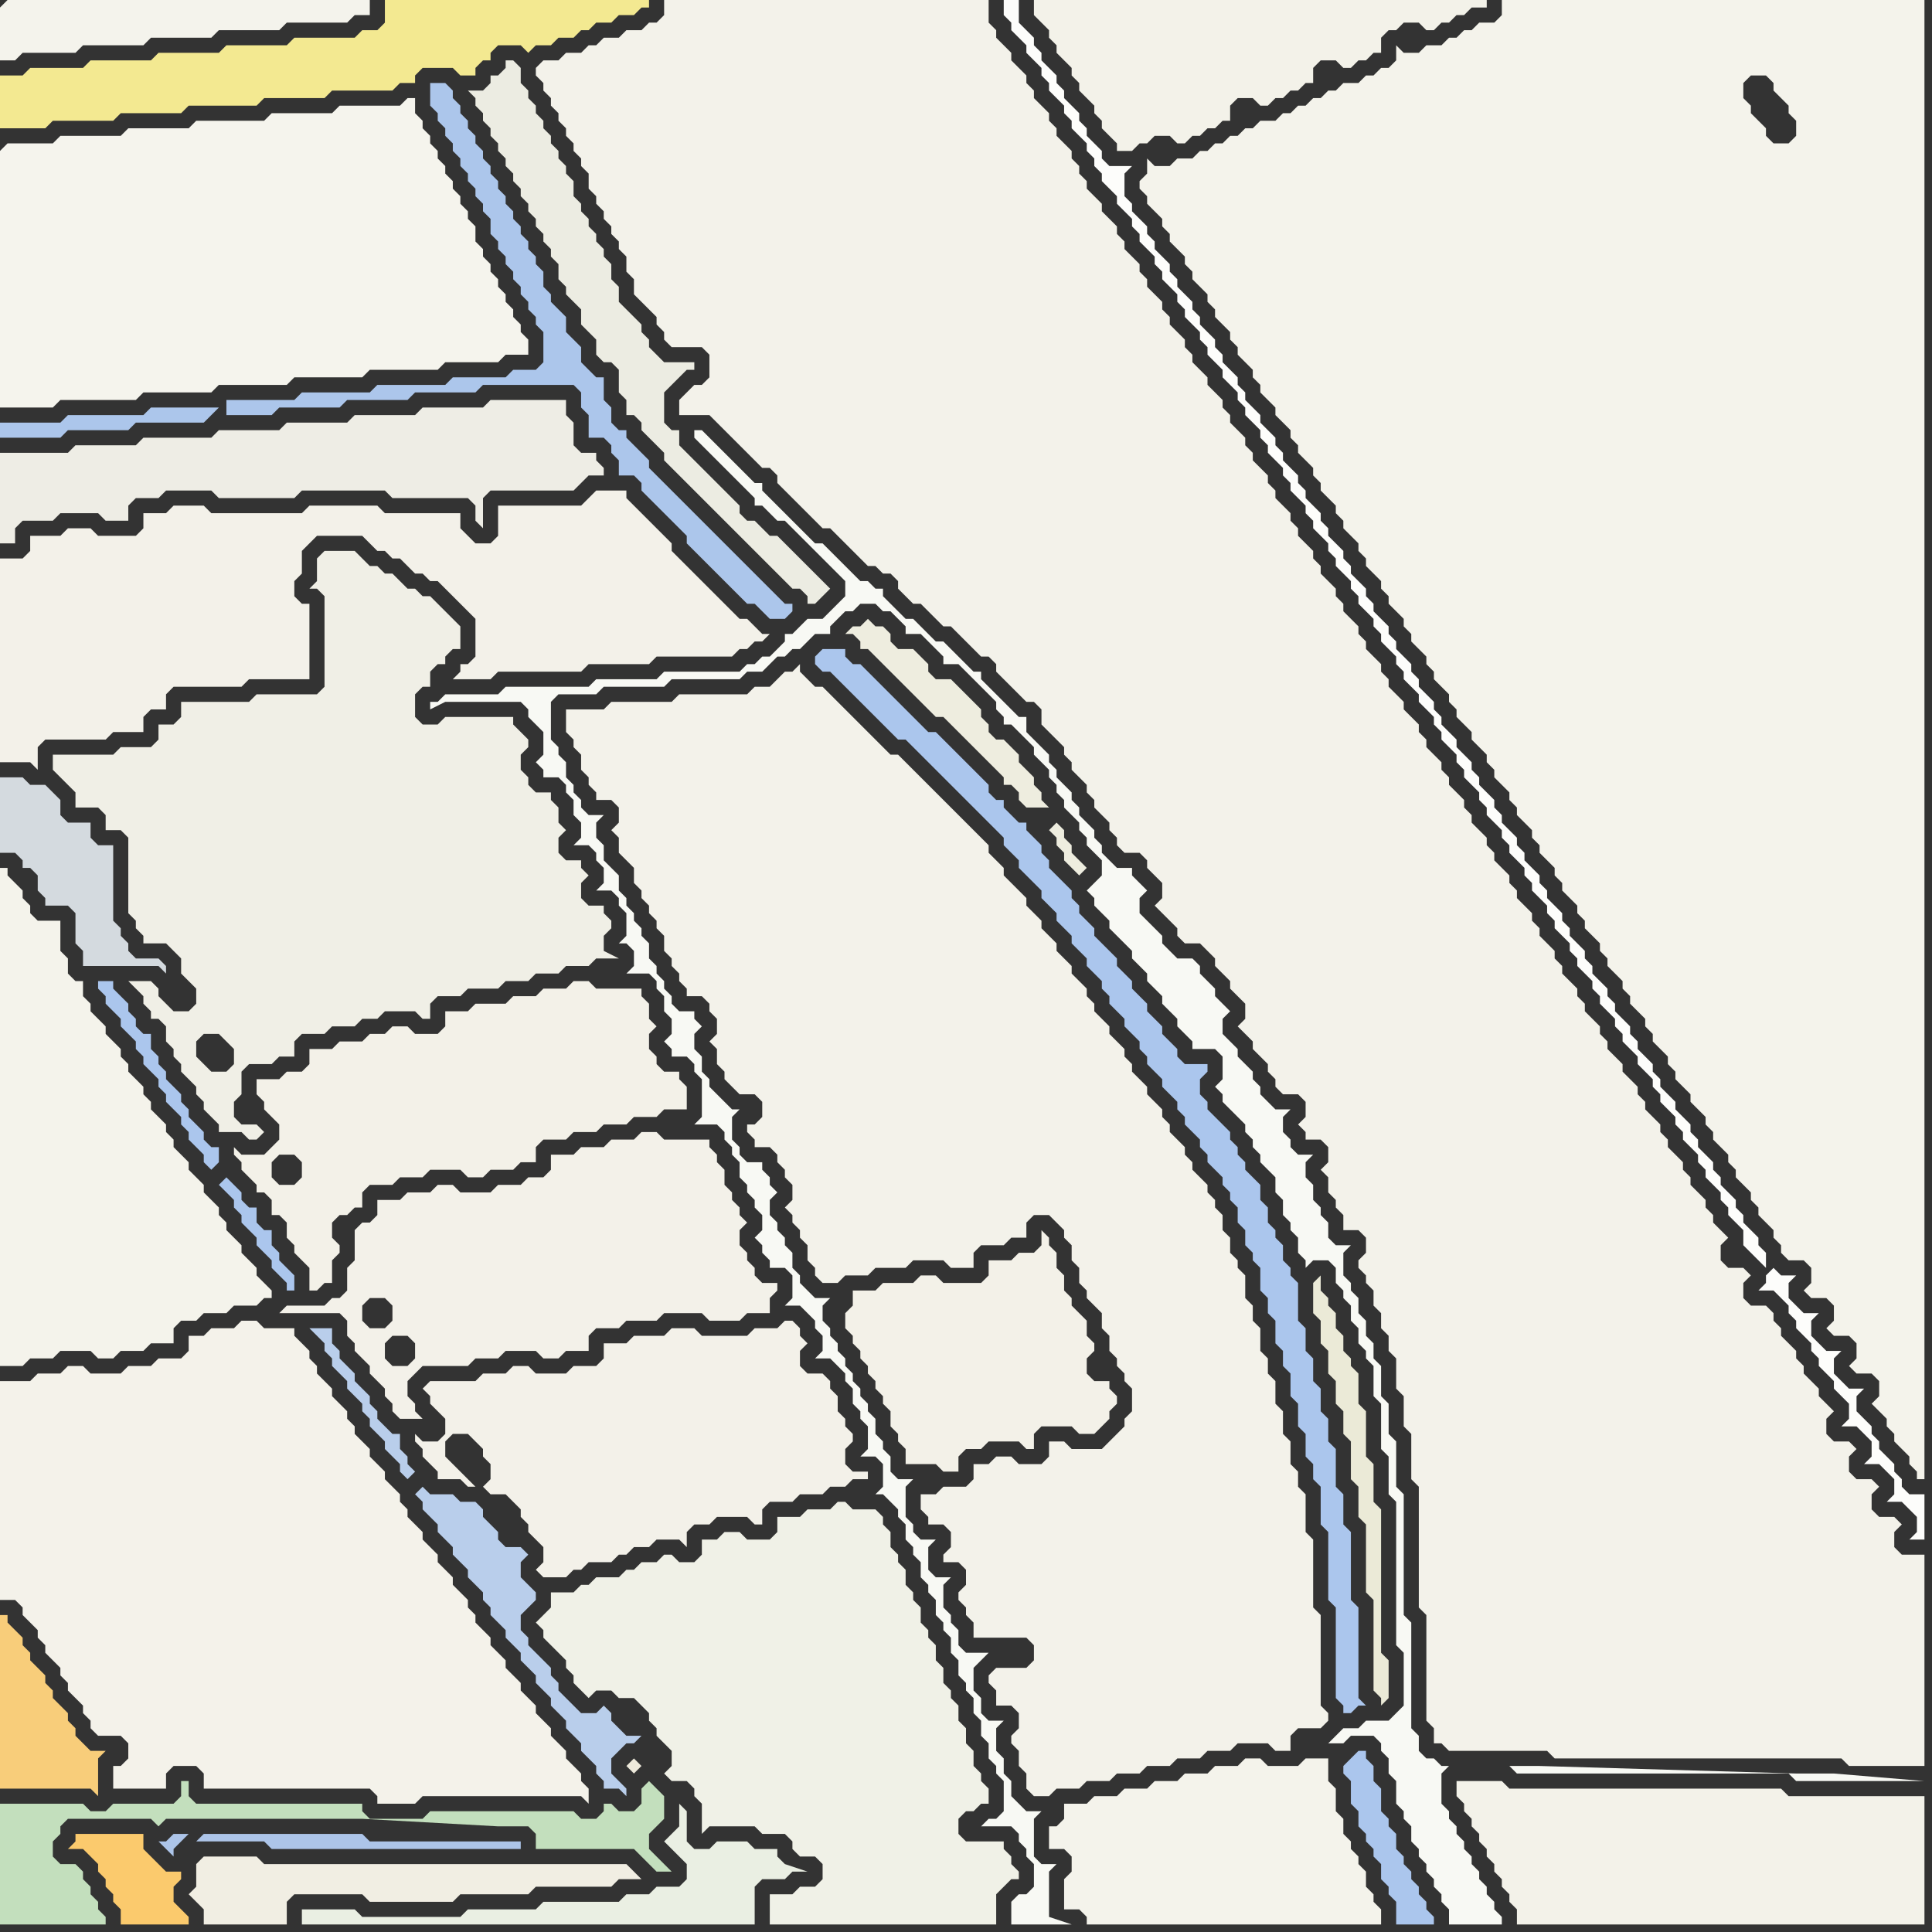 <svg width="256" height="256" xmlns="http://www.w3.org/2000/svg"><rect width="100%" height="100%" fill="#333333" stroke="none"/><script> 
var tempColor;
function hoverPath(evt){
obj = evt.target;
tempColor = obj.getAttribute("fill");
obj.setAttribute("fill","red");
//alert(tempColor);
//obj.setAttribute("stroke","red");}
function recoverPath(evt){
obj = evt.target;
obj.setAttribute("fill", tempColor);
//obj.setAttribute("stroke", tempColor);
}</script><path onmouseover="hoverPath(evt)" onmouseout="recoverPath(evt)" fill="rgb(244,243,235)" d="M  153,22l 0,0 -1,-1 0,2 -1,1 0,1 1,1 0,1 1,1 1,1 0,1 1,1 0,1 1,1 1,1 0,1 1,1 0,1 1,1 1,1 0,1 1,1 0,1 1,1 1,1 0,1 1,1 0,1 1,1 1,1 0,1 1,1 0,1 1,1 1,1 0,1 1,1 1,1 0,1 1,1 0,1 1,1 1,1 0,1 1,1 0,1 1,1 1,1 0,1 1,1 0,1 1,1 1,1 0,1 1,1 0,1 1,1 1,1 0,1 1,1 0,1 1,1 1,1 0,1 1,1 0,1 1,1 1,1 0,1 1,1 0,1 1,1 1,1 0,1 1,1 0,1 1,1 1,1 0,1 1,1 1,1 0,1 1,1 0,1 1,1 1,1 0,1 1,1 0,1 1,1 1,1 0,1 1,1 0,1 1,1 1,1 0,1 1,1 0,1 1,1 1,1 0,1 1,1 0,1 1,1 1,1 0,1 1,1 0,1 1,1 1,1 0,1 1,1 0,1 1,1 1,1 0,1 1,1 0,1 1,1 1,1 0,1 1,1 0,1 1,1 1,1 0,1 1,1 1,1 0,1 1,1 0,1 1,1 1,1 0,1 1,1 0,1 1,1 1,1 0,1 1,1 0,1 1,1 1,1 0,1 1,1 0,1 1,1 2,0 1,1 0,2 -1,1 1,1 2,0 1,1 0,2 -1,1 1,1 2,0 1,1 0,2 -1,1 1,1 2,0 1,1 0,2 -1,1 1,1 0,0 1,1 0,1 1,1 0,1 1,1 1,1 0,1 1,1 0,1 1,0 0,-196 -56,0 0,2 -1,1 -2,0 -1,1 -1,0 -1,1 -1,0 -1,1 -2,0 -1,1 -2,0 -1,-1 0,2 -1,1 -1,0 -1,1 -1,0 -1,1 -2,0 -1,1 -1,0 -1,1 -1,0 -1,1 -1,0 -1,1 -1,0 -1,1 -2,0 -1,1 -1,0 -1,1 -1,0 -1,1 -1,0 -1,1 -1,0 -1,1 -2,0 -1,1 -2,0 79,-12 2,0 1,1 0,1 1,1 1,1 0,1 1,1 0,2 -1,1 -2,0 -1,-1 0,-1 -1,-1 -1,-1 0,-1 -1,-1 0,-2 1,-1 -79,12Z"/>
<path onmouseover="hoverPath(evt)" onmouseout="recoverPath(evt)" fill="rgb(244,243,236)" d="M  0,1l 0,7 2,0 1,-1 7,0 1,-1 8,0 1,-1 8,0 1,-1 8,0 1,-1 8,0 1,-1 2,0 0,-2 -48,0 -1,1Z"/>
<path onmouseover="hoverPath(evt)" onmouseout="recoverPath(evt)" fill="rgb(243,241,232)" d="M  35,146l 0,1 1,1 1,1 0,2 -1,1 -1,1 -3,0 -1,-1 0,1 1,1 0,1 1,1 1,1 0,1 1,0 1,1 0,2 1,0 1,1 0,2 1,1 0,1 1,1 1,1 0,3 1,0 1,-1 1,0 0,-3 1,-1 0,-1 -1,-1 0,-2 1,-1 1,0 1,-1 1,0 0,-2 1,-1 3,0 1,-1 3,0 1,-1 4,0 1,1 2,0 1,-1 3,0 1,-1 2,0 0,-2 1,-1 3,0 1,-1 3,0 1,-1 3,0 1,-1 3,0 1,-1 3,0 0,-3 -1,-1 0,-1 -2,0 -1,-1 0,-1 -1,-1 0,-2 1,-1 -1,-1 0,-2 -1,-1 0,-1 -6,0 -1,-1 -2,0 -1,1 -3,0 -1,1 -3,0 -1,1 -4,0 -1,1 -3,0 0,2 -1,1 -3,0 -1,-1 -2,0 -1,1 -2,0 -1,1 -3,0 -1,1 -3,0 0,2 -1,1 -2,0 -1,1 -3,0 0,2 1,1 1,8 1,-1 2,0 1,1 0,2 -1,1 -2,0 -1,-1 0,-2 -1,-8Z"/>
<path onmouseover="hoverPath(evt)" onmouseout="recoverPath(evt)" fill="rgb(243,242,233)" d="M  138,0l -1,0 0,2 1,1 0,0 1,1 0,1 1,1 0,1 1,1 1,1 0,1 1,1 0,1 1,1 1,1 0,1 1,1 0,1 1,1 1,1 0,1 2,0 1,-1 1,0 1,-1 2,0 1,1 1,0 1,-1 1,0 1,-1 1,0 1,-1 1,0 0,-2 1,-1 2,0 1,1 1,0 1,-1 1,0 1,-1 1,0 1,-1 1,0 0,-2 1,-1 2,0 1,1 1,0 1,-1 1,0 1,-1 1,0 0,-2 1,-1 1,0 1,-1 2,0 1,1 1,0 1,-1 1,0 1,-1 1,0 1,-1 2,0 0,-1Z"/>
<path onmouseover="hoverPath(evt)" onmouseout="recoverPath(evt)" fill="rgb(240,239,230)" d="M  10,106l 0,1 3,0 1,1 0,2 2,0 1,1 0,10 1,1 0,1 1,1 0,1 3,0 1,1 1,1 0,2 1,1 1,1 0,2 -1,1 -2,0 -1,-1 -1,-1 0,-1 -1,-1 -3,0 1,1 0,0 1,1 0,1 1,1 0,1 1,0 1,1 0,2 1,1 0,1 1,1 0,1 1,1 1,1 0,1 1,1 0,1 1,1 1,1 0,1 3,0 1,1 1,0 1,-1 -1,-1 -2,0 -1,-1 0,-2 1,-1 0,-3 1,-1 3,0 1,-1 2,0 0,-2 1,-1 3,0 1,-1 3,0 1,-1 2,0 1,-1 4,0 1,1 1,0 0,-2 1,-1 3,0 1,-1 4,0 1,-1 3,0 1,-1 3,0 1,-1 3,0 1,-1 3,0 -2,-1 0,-2 1,-1 0,-1 -1,-1 0,-1 -2,0 -1,-1 0,-2 1,-1 -1,-1 0,-1 -2,0 -1,-1 0,-2 1,-1 -1,-1 0,-2 -1,-1 0,-1 -2,0 -1,-1 0,-1 -1,-1 0,-2 1,-1 0,-1 -1,-1 0,0 -1,-1 0,-1 -9,0 -1,1 -2,0 -1,-1 0,-3 1,-1 1,0 0,-2 1,-1 1,0 0,-1 1,-1 1,0 0,-3 -1,-1 0,0 -1,-1 -1,-1 -1,-1 -1,0 -1,-1 -1,0 -1,-1 -1,-1 -1,0 -1,-1 -1,0 -1,-1 -1,-1 -4,0 -1,1 0,3 -1,1 1,0 1,1 0,12 -1,1 -8,0 -1,1 -9,0 0,2 -1,1 -2,0 0,2 -1,1 -4,0 -1,1 -8,0 0,2 1,1 0,0 1,1 1,1 0,1 21,35 -1,1 -2,0 -1,-1 -1,-1 0,-2 1,-1 2,0 1,1 1,1 0,2 -21,-35Z"/>
<path onmouseover="hoverPath(evt)" onmouseout="recoverPath(evt)" fill="rgb(195,223,189)" d="M  66,242l 4,0 1,1 0,2 13,0 3,3 2,0 -2,-2 -1,-1 0,-2 1,-1 1,-1 0,-3 -1,-1 -1,-1 -1,1 0,2 -1,1 -2,0 -1,-1 -1,0 0,1 -1,1 -2,0 -1,-1 -19,0 -1,1 -7,0 -1,-1 0,-1 -22,0 -1,-1 0,-2 -1,0 0,2 -1,1 -8,0 -1,1 -2,0 -1,-1 -11,0 0,16 14,0 0,-1 -1,-1 0,-1 -1,-1 0,-1 -1,-1 0,-1 -1,-1 -2,0 -1,-1 0,-2 1,-1 0,-1 1,-1 11,0 1,1 1,-1 26,0 18,1Z"/>
<path onmouseover="hoverPath(evt)" onmouseout="recoverPath(evt)" fill="rgb(237,233,219)" d="M  85,234l 0,0 -1,-1 -1,1 1,1Z"/>
<path onmouseover="hoverPath(evt)" onmouseout="recoverPath(evt)" fill="rgb(171,198,237)" d="M  178,234l 0,1 1,1 0,3 1,1 0,2 1,1 0,1 1,1 0,1 1,1 0,2 1,1 0,1 1,1 0,3 5,0 0,-1 -1,-1 0,-1 -1,-1 0,-1 -1,-1 0,-1 -1,-1 0,-1 -1,-1 0,-2 -1,-1 0,-1 -1,-1 0,-3 -1,-1 0,-2 -1,-1 0,-1 -1,0 -2,2Z"/>
<path onmouseover="hoverPath(evt)" onmouseout="recoverPath(evt)" fill="rgb(244,242,234)" d="M  0,187l 0,25 2,0 1,1 0,1 1,1 1,1 0,1 1,1 0,1 1,1 1,1 0,1 1,1 0,1 1,1 1,1 0,1 1,1 0,1 1,1 3,0 1,1 0,2 -1,1 -1,0 0,3 7,0 0,-2 1,-1 3,0 1,1 0,2 22,0 1,1 0,1 5,0 1,-1 21,0 1,1 0,-2 -1,-1 0,-1 -1,-1 -1,-1 0,-1 -1,-1 -1,-1 0,-1 -1,-1 -1,-1 0,-1 -1,-1 -1,-1 0,-1 -1,-1 -1,-1 0,-1 -1,-1 -1,-1 0,-1 -1,-1 -1,-1 0,-1 -1,-1 0,-1 -1,-1 -1,-1 0,-1 -1,-1 -1,-1 0,-1 -1,-1 -1,-1 0,-1 -1,-1 -1,-1 0,-1 -1,-1 0,-1 -1,-1 -1,-1 0,-1 -1,-1 -1,-1 0,-1 -1,-1 -1,-1 0,-1 -1,-1 0,-1 -1,-1 -1,-1 0,-1 -1,-1 -1,-1 0,-1 -1,-1 0,-1 -1,-1 -1,-1 0,-1 -4,0 -1,-1 -2,0 -1,1 -3,0 -1,1 -2,0 0,2 -1,1 -3,0 -1,1 -3,0 -1,1 -4,0 -1,-1 -2,0 -1,1 -3,0 -1,1 -4,0Z"/>
<path onmouseover="hoverPath(evt)" onmouseout="recoverPath(evt)" fill="rgb(251,202,109)" d="M  11,243l -1,0 0,1 -1,1 2,0 1,1 1,1 0,1 1,1 0,1 1,1 0,1 1,1 0,2 9,0 0,-1 -1,-1 0,0 -1,-1 0,-2 1,-1 0,-1 -2,0 -1,-1 -1,-1 -1,-1 0,-2Z"/>
<path onmouseover="hoverPath(evt)" onmouseout="recoverPath(evt)" fill="rgb(243,241,233)" d="M  62,190l 0,0 1,1 1,1 0,1 1,1 0,2 -1,1 1,1 2,0 1,1 1,1 0,1 1,1 0,1 1,1 1,1 0,2 -1,1 1,1 3,0 1,-1 1,0 1,-1 3,0 1,-1 1,0 1,-1 2,0 1,-1 3,0 1,1 0,-2 1,-1 2,0 1,-1 4,0 1,1 1,0 0,-2 1,-1 3,0 1,-1 3,0 1,-1 2,0 1,-1 2,0 0,-1 -2,0 -1,-1 0,-2 1,-1 0,-1 -1,-1 0,-1 -1,-1 0,-2 -1,-1 0,-1 -1,-1 -2,0 -1,-1 0,-2 1,-1 -1,-1 0,-1 -1,-1 -1,0 -1,1 -3,0 -1,1 -6,0 -1,-1 -3,0 -1,1 -4,0 -1,1 -3,0 0,2 -1,1 -3,0 -1,1 -4,0 -1,-1 -2,0 -1,1 -3,0 -1,1 -6,0 -1,1 1,1 0,1 1,1 1,1 0,2 -1,1 -2,0 -1,-1 0,1 1,1 0,1 1,1 1,1 0,1 3,0 1,1 1,0 -2,-2 0,0 -1,-1 0,0 -1,-1 0,-2 1,-1Z"/>
<path onmouseover="hoverPath(evt)" onmouseout="recoverPath(evt)" fill="rgb(244,243,235)" d="M  140,242l -1,0 0,3 2,0 1,1 0,2 -1,1 0,4 2,0 1,1 0,1 39,0 0,-2 -1,-1 0,-1 -1,-1 0,-2 -1,-1 0,-1 -1,-1 0,-1 -1,-1 0,-2 -1,-1 0,-3 -1,-1 0,-3 -3,0 -1,1 -4,0 -1,-1 -2,0 -1,1 -3,0 -1,1 -3,0 -1,1 -3,0 -1,1 -3,0 -1,1 -3,0 -1,1 -3,0 0,2 -1,1Z"/>
<path onmouseover="hoverPath(evt)" onmouseout="recoverPath(evt)" fill="rgb(243,233,145)" d="M  0,12l 0,5 6,0 1,-1 8,0 1,-1 8,0 1,-1 9,0 1,-1 8,0 1,-1 8,0 1,-1 2,0 0,-1 1,-1 4,0 1,1 2,0 0,-1 1,-1 1,0 0,-1 1,-1 3,0 1,1 1,-1 2,0 1,-1 2,0 1,-1 1,0 1,-1 2,0 1,-1 2,0 1,-1 1,0 0,-1 -35,0 0,3 -1,1 -2,0 -1,1 -8,0 -1,1 -8,0 -1,1 -8,0 -1,1 -8,0 -1,1 -7,0 -1,1 -3,0Z"/>
<path onmouseover="hoverPath(evt)" onmouseout="recoverPath(evt)" fill="rgb(245,244,237)" d="M  0,20l 0,34 7,0 1,-1 10,0 1,-1 9,0 1,-1 9,0 1,-1 9,0 1,-1 9,0 1,-1 7,0 1,-1 3,0 0,-2 -1,-1 0,-1 -1,-1 0,-1 -1,-1 0,-1 -1,-1 0,-1 -1,-1 0,-1 -1,-1 0,-1 -1,-1 0,-2 -1,-1 0,-1 -1,-1 0,-1 -1,-1 0,-1 -1,-1 0,-1 -1,-1 0,-1 -1,-1 0,-1 -1,-1 0,-1 -1,-1 0,-2 -1,0 -1,1 -8,0 -1,1 -8,0 -1,1 -9,0 -1,1 -8,0 -1,1 -8,0 -1,1 -6,0 -1,1Z"/>
<path onmouseover="hoverPath(evt)" onmouseout="recoverPath(evt)" fill="rgb(243,241,233)" d="M  0,76l 0,25 4,0 1,1 0,-3 1,-1 8,0 1,-1 4,0 0,-2 1,-1 2,0 0,-2 1,-1 9,0 1,-1 8,0 0,-10 -1,0 -1,-1 0,-2 1,-1 0,-3 1,-1 1,-1 6,0 1,1 1,1 1,0 1,1 1,0 1,1 1,1 1,0 1,1 1,0 1,1 1,1 1,1 1,1 1,1 0,5 -1,1 -1,0 0,1 -1,1 5,0 1,-1 11,0 1,-1 8,0 1,-1 10,0 1,-1 1,0 1,-1 1,0 1,-1 -1,0 -1,-1 0,0 -1,-1 -1,0 -1,-1 -1,-1 -1,-1 -1,-1 -1,-1 -1,-1 -1,-1 -1,-1 -1,-1 0,-1 -1,-1 -1,-1 -1,-1 -1,-1 -1,-1 -1,-1 0,-1 -4,0 -1,1 0,0 -1,1 -11,0 0,4 -1,1 -2,0 -1,-1 -1,-1 0,-2 -10,0 -1,-1 -9,0 -1,1 -12,0 -1,-1 -4,0 -1,1 -3,0 0,2 -1,1 -5,0 -1,-1 -3,0 -1,1 -4,0 0,2 -1,1 -3,0Z"/>
<path onmouseover="hoverPath(evt)" onmouseout="recoverPath(evt)" fill="rgb(173,197,233)" d="M  26,244l 9,0 1,1 33,0 0,-1 -20,0 -1,-1 -21,0 -1,1 -1,-1 -2,0 -1,1 -1,0 1,1 0,0 1,1 0,-1 1,-1 1,-1 1,1Z"/>
<path onmouseover="hoverPath(evt)" onmouseout="recoverPath(evt)" fill="rgb(243,241,233)" d="M  47,164l 0,3 -1,1 0,3 -1,1 -1,0 -1,1 -5,0 -1,1 8,0 1,1 0,2 1,1 0,1 1,1 1,1 0,1 1,1 1,1 0,1 1,1 0,1 1,1 3,0 1,1 -2,-2 0,-1 -1,-1 0,-2 1,-1 1,-1 6,0 1,-1 3,0 1,-1 4,0 1,1 2,0 1,-1 3,0 0,-2 1,-1 3,0 1,-1 4,0 1,-1 5,0 1,1 4,0 1,-1 3,0 0,-2 1,-1 0,-1 -2,0 -1,-1 0,-1 -1,-1 0,-1 -1,-1 0,-2 1,-1 -1,-1 0,-1 -1,-1 0,-1 -1,-1 0,-2 -1,-1 0,-1 -1,-1 0,-1 -6,0 -1,-1 -2,0 -1,1 -3,0 -1,1 -3,0 -1,1 -3,0 0,2 -1,1 -2,0 -1,1 -3,0 -1,1 -4,0 -1,-1 -2,0 -1,1 -3,0 -1,1 -3,0 0,2 -1,1 -1,0 -1,1 0,1 8,16 -1,1 -2,0 -1,-1 0,-2 1,-1 2,0 1,1 0,2 -8,-16 4,12 -2,0 -1,-1 0,-2 1,-1 2,0 1,1 0,2 -1,1 -4,-12Z"/>
<path onmouseover="hoverPath(evt)" onmouseout="recoverPath(evt)" fill="rgb(235,234,215)" d="M  179,180l 0,0 -1,-1 0,-2 -1,-1 0,-2 -1,-1 0,-1 -1,-1 0,-2 -1,1 0,4 1,1 0,3 1,1 0,3 1,1 0,3 1,1 0,3 1,1 0,5 1,1 0,4 1,1 0,9 1,1 0,12 1,1 0,1 1,-1 0,-5 -1,-1 0,-19 -1,-1 0,-5 -1,-1 0,-6 -1,-1 0,-4 -1,-1Z"/>
<path onmouseover="hoverPath(evt)" onmouseout="recoverPath(evt)" fill="rgb(171,198,237)" d="M  29,157l 0,0 1,1 1,1 0,1 1,1 0,1 1,1 1,1 0,1 1,1 1,1 0,1 1,1 1,1 0,1 1,0 0,-2 -1,-1 0,0 -1,-1 0,-1 -1,-1 0,-2 -1,0 -1,-1 0,-2 -1,0 -1,-1 0,-1 -1,-1 -1,-1 -1,1 0,-5 -1,0 -1,-1 0,-1 -2,-2 0,-1 -1,-1 0,-1 -1,-1 -1,-1 0,-1 -1,-1 0,-1 -1,-1 0,-2 -1,0 -1,-1 0,-1 -1,-1 0,-1 -1,-1 -1,-1 0,-1 -2,0 0,1 1,1 0,1 2,2 0,1 1,1 1,1 0,1 1,1 0,1 1,1 1,1 0,1 1,1 0,1 1,1 1,1 0,1 1,1 0,1 1,1 1,1 0,1 1,1 1,-1Z"/>
<path onmouseover="hoverPath(evt)" onmouseout="recoverPath(evt)" fill="rgb(248,249,244)" d="M  58,93l -1,0 0,1 2,-1 10,0 1,1 0,1 1,1 1,1 0,3 -1,1 1,1 0,1 2,0 1,1 0,1 1,1 0,2 1,1 0,2 -1,1 2,0 1,1 0,1 1,1 0,2 -1,1 2,0 1,1 0,1 1,1 0,3 -1,1 1,0 1,1 0,2 -1,1 3,0 1,1 0,1 1,1 0,2 1,1 0,2 -1,1 1,1 0,1 2,0 1,1 0,1 1,1 0,5 -1,1 3,0 1,1 0,1 1,1 0,1 1,1 0,2 1,1 0,1 1,1 0,1 1,1 0,2 -1,1 1,1 0,1 1,1 0,1 2,0 1,1 0,3 -1,1 2,0 1,1 1,1 0,1 1,1 0,2 -1,1 2,0 1,1 1,1 0,1 1,1 0,2 1,1 0,1 1,1 0,3 -1,1 2,0 1,1 0,3 -1,1 1,0 1,1 0,0 1,1 0,1 1,1 0,2 1,1 0,1 1,1 0,2 1,1 0,1 1,1 0,2 1,1 0,1 1,1 0,2 1,1 0,2 1,1 0,1 1,1 0,2 1,1 0,2 1,1 0,2 1,1 0,1 1,1 0,4 -1,1 -1,0 -1,1 4,0 1,1 0,1 1,1 0,1 1,1 0,3 -1,1 -1,0 -1,1 0,3 8,0 -3,-1 0,-6 1,-1 -2,0 -1,-1 0,-5 1,-1 -2,0 -1,-1 -1,-1 0,-2 -1,-1 0,-2 -1,-1 0,-3 1,-1 -2,0 -1,-1 0,-2 -1,-1 0,-3 1,-1 1,-1 -3,0 -1,-1 0,-2 -1,-1 0,-1 -1,-1 0,-3 1,-1 -2,0 -1,-1 0,-3 1,-1 -2,0 -1,-1 0,-1 -1,-1 0,-4 1,-1 -2,0 -1,-1 0,-2 -1,-1 0,-1 -1,-1 0,-2 -1,-1 0,-1 -1,-1 0,-1 -1,-1 0,-1 -1,-1 0,-1 -1,-1 0,-1 -1,-1 0,-1 -1,-1 0,-2 1,-1 -2,0 -1,-1 -1,-1 0,-1 -1,-1 0,-2 -1,-1 0,-1 -1,-1 0,-1 -1,-1 0,-2 1,-1 -1,-1 0,-1 -1,-1 0,-1 -2,0 -1,-1 0,-1 -1,-1 0,-3 1,-1 -1,0 -1,-1 0,0 -1,-1 -1,-1 0,-1 -1,-1 0,-2 -1,-1 0,-2 1,-1 -1,-1 0,-1 -2,0 -1,-1 0,-1 -1,-1 0,-1 -1,-1 0,-1 -1,-1 0,-2 -1,-1 0,-1 -1,-1 0,-1 -1,-1 0,-1 -1,-1 0,-2 -1,-1 -1,-1 0,-2 -1,-1 0,-2 1,-1 -2,0 -1,-1 0,-1 -1,-1 0,-1 -1,-1 0,-2 -1,-1 0,-1 -1,-1 0,-5 1,-1 5,0 1,-1 8,0 1,-1 9,0 1,-1 2,0 1,-1 1,-1 1,0 1,-1 1,0 1,-1 1,-1 2,0 0,-1 1,-1 1,-1 1,0 1,-1 2,0 1,1 1,0 1,1 1,1 0,1 2,0 1,1 1,1 1,1 0,1 2,0 1,1 1,1 1,1 1,1 1,1 0,1 1,1 0,1 1,0 1,1 1,1 1,1 0,1 2,2 0,1 1,1 0,1 1,1 0,1 1,1 1,1 0,1 1,1 0,1 1,1 1,1 0,2 -1,1 -1,1 1,1 0,1 1,1 1,1 0,1 1,1 1,1 1,1 0,1 1,1 1,1 0,1 1,1 1,1 0,1 1,1 1,1 0,1 1,1 1,1 0,1 3,0 1,1 0,3 -1,1 1,1 0,1 1,1 1,1 1,1 0,1 1,1 0,1 1,1 0,1 1,1 1,1 0,2 1,1 0,2 1,1 0,1 1,1 0,2 1,1 0,1 1,-1 2,0 1,1 0,2 1,1 0,1 1,1 0,2 1,1 0,2 1,1 0,1 1,1 0,4 1,1 0,6 1,1 0,5 1,1 0,19 1,1 0,7 -2,2 -3,0 -1,1 -2,0 -1,1 -1,1 2,0 1,-1 3,0 1,1 0,1 1,1 0,2 1,1 0,3 1,1 0,1 1,1 0,2 1,1 0,1 1,1 0,1 1,1 0,1 1,1 0,1 1,1 0,2 7,0 0,-1 -1,-1 0,-1 -1,-1 0,-1 -1,-1 0,-1 -1,-1 0,-1 -1,-1 0,-1 -1,-1 0,-1 -1,-1 0,-1 -1,-1 0,-4 1,-1 -1,0 -1,-1 -1,0 -1,-1 0,-2 -1,-1 0,-14 -1,-1 0,-16 -1,-1 0,-6 -1,-1 0,-4 -1,-1 0,-4 -1,-1 0,-2 -1,-1 0,-2 -1,-1 0,-2 -1,-1 0,-1 -1,-1 0,-3 1,-1 -2,0 -1,-1 0,-2 -1,-1 0,-1 -1,-1 0,-2 -1,-1 0,-2 1,-1 -2,0 -1,-1 0,-1 -1,-1 0,-2 1,-1 -2,0 -1,-1 -1,-1 0,-1 -1,-1 0,-1 -1,-1 -1,-1 0,-1 -1,-1 -1,-1 0,-2 1,-1 -1,-1 0,0 -1,-1 0,-1 -1,-1 -1,-1 0,-1 -1,-1 -2,0 -1,-1 -1,-1 0,-1 -1,-1 -1,-1 -1,-1 0,-2 1,-1 -1,-1 0,0 -1,-1 0,-1 -2,0 -1,-1 -1,-1 0,-1 -1,-1 0,-1 -1,-1 -1,-1 0,-1 -1,-1 0,-1 -1,-1 -1,-1 0,-1 -1,-1 0,-1 -1,-1 -1,-1 -1,-1 0,-2 -1,0 -1,-1 -1,-1 -1,-1 -1,-1 -1,-1 0,-1 -1,0 -1,-1 -1,-1 -1,-1 -1,-1 -1,0 -1,-1 -1,-1 -1,-1 -1,0 -1,-1 -1,-1 -1,-1 0,-1 -1,0 -1,-1 -1,0 -1,-1 -1,-1 -1,-1 -1,-1 -1,-1 -1,0 -1,-1 -1,-1 -1,-1 -1,-1 -1,-1 -1,-1 -1,-1 0,-1 -1,0 -1,-1 -1,-1 -1,-1 -1,-1 -1,-1 -1,-1 -1,-1 -1,0 0,1 1,1 0,0 1,1 1,1 1,1 1,1 1,1 1,1 1,1 0,1 1,0 1,1 1,1 1,0 1,1 1,1 1,1 1,1 1,1 1,1 1,1 1,1 0,2 -1,1 -1,1 -1,1 -2,0 -2,2 -1,0 0,1 -1,1 -1,1 -1,0 -1,1 -1,0 -1,1 -10,0 -1,1 -8,0 -1,1 -11,0 -1,1 -7,0 -1,1 142,141 0,0 1,1 36,0 1,1 17,0 -12,-1 -5,0 -34,-1 -4,0 -142,-141Z"/>
<path onmouseover="hoverPath(evt)" onmouseout="recoverPath(evt)" fill="rgb(240,241,231)" d="M  78,210l -1,0 -1,1 -3,0 0,2 -1,1 -1,1 1,1 0,1 1,1 1,1 1,1 0,1 1,1 0,1 1,1 1,1 1,-1 2,0 1,1 2,0 1,1 1,1 0,1 1,1 0,1 1,1 1,1 0,2 -1,1 1,1 2,0 1,1 0,1 1,1 0,4 1,-1 6,0 1,1 3,0 1,1 0,1 1,1 2,0 1,1 0,2 -1,1 -2,0 -1,1 -3,0 0,4 30,0 0,-4 1,-1 1,-1 1,0 0,-1 -1,-1 0,-1 -1,-1 0,-1 -5,0 -1,-1 0,-2 1,-1 1,0 1,-1 1,0 0,-2 -1,-1 0,-1 -1,-1 0,-2 -1,-1 0,-2 -1,-1 0,-2 -1,-1 0,-1 -1,-1 0,-2 -1,-1 0,-2 -1,-1 0,-1 -1,-1 0,-2 -1,-1 0,-1 -1,-1 0,-2 -1,-1 0,-1 -1,-1 0,-2 -1,-1 0,-1 -1,-1 -3,0 -1,-1 -1,0 -1,1 -3,0 -1,1 -3,0 0,2 -1,1 -3,0 -1,-1 -2,0 -1,1 -2,0 0,2 -1,1 -2,0 -1,-1 -1,0 -1,1 -2,0 -1,1 -1,0 -1,1 -3,0 -1,1Z"/>
<path onmouseover="hoverPath(evt)" onmouseout="recoverPath(evt)" fill="rgb(243,242,234)" d="M  90,53l 0,2 4,0 1,1 1,1 1,1 1,1 1,1 1,1 1,1 1,0 1,1 0,1 1,1 1,1 1,1 1,1 1,1 1,1 1,0 1,1 1,1 1,1 1,1 1,1 1,0 1,1 1,0 1,1 0,1 1,1 1,1 1,0 1,1 1,1 1,1 1,0 1,1 1,1 1,1 1,1 1,0 1,1 0,1 1,1 1,1 1,1 1,1 1,0 1,1 0,2 1,1 2,2 0,1 1,1 0,1 1,1 1,1 0,1 1,1 0,1 1,1 1,1 0,1 1,1 0,1 1,1 2,0 1,1 0,1 2,2 0,2 -1,1 1,1 0,0 1,1 1,1 0,1 1,1 2,0 1,1 1,1 0,1 1,1 1,1 0,1 1,1 1,1 0,2 -1,1 1,1 0,0 1,1 0,1 1,1 1,1 0,1 1,1 0,1 1,1 2,0 1,1 0,2 -1,1 1,1 0,1 2,0 1,1 0,2 -1,1 1,1 0,2 1,1 0,1 1,1 0,2 2,0 1,1 0,2 -1,1 0,1 1,1 0,1 1,1 0,2 1,1 0,2 1,1 0,2 1,1 0,4 1,1 0,4 1,1 0,6 1,1 0,16 1,1 0,14 1,1 0,2 1,0 1,1 13,0 1,1 38,0 1,1 10,0 0,-28 -3,0 -1,-1 0,-2 1,-1 -1,-1 -2,0 -1,-1 0,-2 1,-1 -1,-1 -2,0 -1,-1 0,-2 1,-1 -1,-1 -2,0 -1,-1 0,-2 1,-1 -1,-1 0,0 -1,-1 0,-1 -1,-1 -1,-1 0,-1 -1,-1 0,-1 -1,-1 -1,-1 0,-1 -1,-1 0,-1 -1,-1 -2,0 -1,-1 0,-2 1,-1 -1,-1 -2,0 -1,-1 0,-2 1,-1 -1,-1 0,0 -1,-1 0,-1 -1,-1 0,-1 -1,-1 -1,-1 0,-1 -1,-1 0,-1 -1,-1 -1,-1 0,-1 -1,-1 0,-1 -1,-1 -1,-1 0,-1 -1,-1 0,-1 -1,-1 -1,-1 0,-1 -1,-1 -1,-1 0,-1 -1,-1 0,-1 -1,-1 -1,-1 0,-1 -1,-1 0,-1 -1,-1 -1,-1 0,-1 -1,-1 0,-1 -1,-1 -1,-1 0,-1 -1,-1 0,-1 -1,-1 -1,-1 0,-1 -1,-1 0,-1 -1,-1 -1,-1 0,-1 -1,-1 0,-1 -1,-1 -1,-1 0,-1 -1,-1 0,-1 -1,-1 -1,-1 0,-1 -1,-1 0,-1 -1,-1 -1,-1 0,-1 -1,-1 0,-1 -1,-1 -1,-1 0,-1 -1,-1 -1,-1 0,-1 -1,-1 0,-1 -1,-1 -1,-1 0,-1 -1,-1 0,-1 -1,-1 -1,-1 0,-1 -1,-1 0,-1 -1,-1 -1,-1 0,-1 -1,-1 0,-1 -1,-1 -1,-1 0,-1 -1,-1 0,-1 -1,-1 -1,-1 0,-1 -1,-1 0,-1 -1,-1 -1,-1 0,-1 -1,-1 0,-1 -1,-1 -1,-1 0,-1 -1,-1 0,-1 -1,-1 -1,-1 0,-1 -1,-1 -1,-1 0,-1 -1,-1 0,-1 -1,-1 -1,-1 0,-1 -1,-1 0,-1 -1,-1 -1,-1 0,-1 -1,-1 0,-1 -1,-1 -1,-1 0,-1 -1,-1 0,-1 -2,-2 0,-1 -1,-1 -1,-1 0,-1 -1,-1 0,-1 -1,-1 0,-1 -1,-1 -1,-1 0,-1 -1,-1 0,-1 -1,-1 -1,-1 0,-1 -1,-1 0,-1 -2,-2 0,-1 -1,-1 -1,-1 0,-1 -1,-1 0,-3 -43,0 0,2 -1,1 -1,0 -1,1 -2,0 -1,1 -2,0 -1,1 -1,0 -1,1 -2,0 -1,1 -2,0 -1,1 0,1 1,1 0,1 1,1 0,1 1,1 0,1 1,1 0,1 1,1 0,1 1,1 0,1 1,1 0,2 1,1 0,1 1,1 0,1 1,1 0,1 1,1 0,1 1,1 0,2 1,1 0,2 1,1 1,1 1,1 0,1 1,1 0,1 1,1 4,0 1,1 0,3 -1,1 -1,0 -1,1 -1,1Z"/>
<path onmouseover="hoverPath(evt)" onmouseout="recoverPath(evt)" fill="rgb(244,243,235)" d="M  2,117l 0,0 -1,-1 0,-1 -1,0 0,66 3,0 1,-1 3,0 1,-1 4,0 1,1 2,0 1,-1 3,0 1,-1 3,0 0,-2 1,-1 2,0 1,-1 3,0 1,-1 3,0 1,-1 1,0 0,-1 -1,-1 0,0 -1,-1 0,-1 -1,-1 -1,-1 0,-1 -1,-1 -1,-1 0,-1 -1,-1 0,-1 -1,-1 -1,-1 0,-1 -1,-1 -1,-1 0,-1 -1,-1 -1,-1 0,-1 -1,-1 0,-1 -1,-1 -1,-1 0,-1 -1,-1 0,-1 -1,-1 -1,-1 0,-1 -1,-1 0,-1 -1,-1 -1,-1 0,-1 -1,-1 -1,-1 0,-1 -1,-1 0,-2 -1,0 -1,-1 0,-2 -1,-1 0,-4 -3,0 -1,-1 0,-1 -1,-1 0,-1 -1,-1Z"/>
<path onmouseover="hoverPath(evt)" onmouseout="recoverPath(evt)" fill="rgb(212,218,223)" d="M  9,109l 0,0 -1,-1 0,-2 -1,-1 -1,-1 -2,0 -1,-1 -3,0 0,10 2,0 1,1 0,1 1,0 1,1 0,2 1,1 0,1 3,0 1,1 0,4 1,1 0,2 10,0 1,1 0,-1 -1,-1 -3,0 -1,-1 0,-1 -1,-1 0,-1 -1,-1 0,-10 -2,0 -1,-1 0,-2Z"/>
<path onmouseover="hoverPath(evt)" onmouseout="recoverPath(evt)" fill="rgb(172,198,235)" d="M  29,54l -9,0 -1,1 -10,0 -1,1 -8,0 0,2 8,0 1,-1 8,0 1,-1 9,0 1,-1 1,-1 1,1 6,0 1,-1 8,0 1,-1 8,0 1,-1 8,0 1,-1 12,0 1,1 0,2 1,1 0,3 2,0 1,1 0,1 1,1 0,2 2,0 1,1 0,1 1,1 1,1 1,1 1,1 1,1 1,1 0,1 1,1 1,1 1,1 1,1 1,1 1,1 1,1 1,1 1,0 1,1 1,1 2,0 1,-1 0,-1 -1,0 -1,-1 -1,-1 -1,-1 -1,-1 -1,-1 -1,-1 -1,-1 -1,-1 -1,-1 -1,-1 -1,-1 -1,-1 -1,-1 -1,-1 -1,-1 -1,-1 -1,-1 -1,-1 0,-1 -1,-1 -1,-1 -1,-1 0,-1 -1,0 -1,-1 0,-2 -1,-1 0,-3 -1,0 -1,-1 -1,-1 0,-2 -1,-1 -1,-1 0,-2 -1,-1 -1,-1 0,-1 -1,-1 0,-2 -1,-1 0,-1 -1,-1 0,-1 -1,-1 0,-1 -1,-1 0,-1 -1,-1 0,-1 -1,-1 0,-1 -1,-1 0,-1 -1,-1 0,-1 -1,-1 0,-1 -1,-1 0,-1 -1,-1 0,-1 -1,-1 0,-1 -1,-1 -2,0 0,3 1,1 0,1 1,1 0,1 1,1 0,1 1,1 0,1 1,1 0,1 1,1 0,1 1,1 0,1 1,1 0,2 1,1 0,1 1,1 0,1 1,1 0,1 1,1 0,1 1,1 0,1 1,1 0,1 1,1 0,4 -1,1 -3,0 -1,1 -7,0 -1,1 -9,0 -1,1 -9,0 -1,1 -9,0 0,2 -1,-1Z"/>
<path onmouseover="hoverPath(evt)" onmouseout="recoverPath(evt)" fill="rgb(185,206,235)" d="M  55,198l 0,0 1,1 0,1 1,1 1,1 0,1 1,1 1,1 0,1 1,1 1,1 0,1 1,1 1,1 0,1 1,1 0,1 1,1 1,1 0,1 1,1 1,1 0,1 1,1 1,1 0,1 1,1 1,1 0,1 1,1 1,1 0,1 1,1 1,1 0,1 1,1 1,1 0,1 1,1 0,1 2,0 1,1 0,-1 -1,-1 0,0 -1,-1 0,-2 1,-1 1,-1 1,0 1,-1 -2,0 -1,-1 -1,-1 0,-1 -1,-1 -1,1 -2,0 -1,-1 -1,-1 -1,-1 0,-1 -1,-1 0,-1 -1,-1 -1,-1 -1,-1 0,-1 -1,-1 0,-2 1,-1 1,-1 0,-1 -1,-1 -1,-1 0,-2 1,-1 -1,-1 -2,0 -1,-1 0,-1 -1,-1 -1,-1 0,-1 -1,-1 -2,0 -1,-1 -3,0 -1,-1 -1,1 0,-3 -1,-1 0,-1 -1,-1 0,-2 -1,0 -1,-1 -1,-1 0,-1 -1,-1 0,-1 -1,-1 -1,-1 0,-1 -1,-1 -1,-1 0,-1 -1,-1 0,-2 -3,0 1,1 0,0 1,1 0,1 1,1 0,1 1,1 1,1 0,1 1,1 1,1 0,1 1,1 0,1 1,1 1,1 0,1 1,1 1,1 0,1 1,1 1,-1Z"/>
<path onmouseover="hoverPath(evt)" onmouseout="recoverPath(evt)" fill="rgb(238,237,229)" d="M  63,54l -7,0 -1,1 -8,0 -1,1 -8,0 -1,1 -8,0 -1,1 -9,0 -1,1 -8,0 -1,1 -9,0 0,12 2,0 0,-2 1,-1 4,0 1,-1 5,0 1,1 3,0 0,-2 1,-1 3,0 1,-1 6,0 1,1 10,0 1,-1 11,0 1,1 10,0 1,1 0,2 1,1 0,-4 1,-1 11,0 1,-1 1,-1 2,0 0,-1 -1,-1 0,-1 -2,0 -1,-1 0,-3 -1,-1 0,-2 -10,0 -1,1Z"/>
<path onmouseover="hoverPath(evt)" onmouseout="recoverPath(evt)" fill="rgb(236,236,226)" d="M  68,23l 0,1 1,1 0,1 1,1 0,1 1,1 0,1 1,1 0,1 1,1 0,1 1,1 0,2 1,1 0,1 1,1 1,1 0,2 1,1 1,1 0,2 1,1 1,0 1,1 0,3 1,1 0,2 1,0 1,1 0,1 1,1 1,1 1,1 0,1 1,1 1,1 1,1 1,1 1,1 1,1 1,1 1,1 1,1 1,1 1,1 1,1 1,1 1,1 1,1 1,1 1,1 1,0 1,1 0,1 1,0 1,-1 0,0 1,-1 -1,-1 0,0 -1,-1 -1,-1 -1,-1 -1,-1 -1,-1 -1,-1 -1,0 -1,-1 -1,-1 -1,0 -1,-1 0,-1 -1,-1 -1,-1 -1,-1 -1,-1 -1,-1 -1,-1 -1,-1 -1,-1 0,-2 -1,0 -1,-1 0,-4 1,-1 1,-1 1,-1 1,0 0,-1 -4,0 -1,-1 -1,-1 0,-1 -1,-1 0,-1 -1,-1 -1,-1 -1,-1 0,-2 -1,-1 0,-2 -1,-1 0,-1 -1,-1 0,-1 -1,-1 0,-1 -1,-1 0,-1 -1,-1 0,-2 -1,-1 0,-1 -1,-1 0,-1 -1,-1 0,-1 -1,-1 0,-1 -1,-1 0,-1 -1,-1 0,-1 -1,-1 0,-2 -1,-1 -1,0 0,1 -1,1 -1,0 0,1 -1,1 -2,0 1,1 0,1 1,1 0,1 1,1 0,1 1,1 0,1 1,1 0,1 1,1Z"/>
<path onmouseover="hoverPath(evt)" onmouseout="recoverPath(evt)" fill="rgb(238,237,223)" d="M  139,110l 0,0 1,1 0,1 1,1 0,1 1,1 1,1 1,-1 0,0 -1,-1 0,0 -1,-1 0,-1 -1,-1 0,-1 -1,-1 -1,1 0,-3 -1,-1 0,-1 -1,-1 0,-1 -1,-1 -1,-1 0,-1 -1,-1 -1,-1 -1,0 -1,-1 0,-1 -1,-1 0,-1 -1,-1 -1,-1 -1,-1 -1,-1 -2,0 -1,-1 0,-1 -1,-1 -1,-1 -2,0 -1,-1 0,-1 -1,-1 -1,0 -1,-1 -1,1 -1,0 -1,1 1,0 1,1 0,1 1,0 1,1 1,1 1,1 1,1 1,1 1,1 1,1 1,1 1,1 1,0 1,1 1,1 1,1 1,1 1,1 1,1 1,1 1,1 0,1 1,0 1,1 0,1 1,1 3,0Z"/>
<path onmouseover="hoverPath(evt)" onmouseout="recoverPath(evt)" fill="rgb(253,253,251)" d="M  232,166l 0,0 1,1 1,1 0,-2 -1,-1 0,-1 -1,-1 -1,-1 0,-1 -1,-1 0,-1 -1,-1 -1,-1 0,-1 -1,-1 0,-1 -1,-1 -1,-1 0,-1 -1,-1 0,-1 -1,-1 -1,-1 0,-1 -1,-1 -1,-1 0,-1 -1,-1 0,-1 -1,-1 -1,-1 0,-1 -1,-1 0,-1 -1,-1 -1,-1 0,-1 -1,-1 0,-1 -1,-1 -1,-1 0,-1 -1,-1 0,-1 -1,-1 -1,-1 0,-1 -1,-1 0,-1 -1,-1 -1,-1 0,-1 -1,-1 0,-1 -1,-1 -1,-1 0,-1 -1,-1 0,-1 -1,-1 -1,-1 0,-1 -1,-1 0,-1 -1,-1 -1,-1 0,-1 -1,-1 0,-1 -1,-1 -1,-1 0,-1 -1,-1 -1,-1 0,-1 -1,-1 0,-1 -1,-1 -1,-1 0,-1 -1,-1 0,-1 -1,-1 -1,-1 0,-1 -1,-1 0,-1 -1,-1 -1,-1 0,-1 -1,-1 0,-1 -1,-1 -1,-1 0,-1 -1,-1 0,-1 -1,-1 -1,-1 0,-1 -1,-1 0,-1 -1,-1 -1,-1 0,-1 -1,-1 0,-1 -2,-2 0,-1 -1,-1 0,-1 -1,-1 -1,-1 0,-1 -1,-1 -1,-1 0,-1 -1,-1 0,-1 -1,-1 -1,-1 0,-1 -1,-1 0,-1 -1,-1 -1,-1 0,-1 -1,-1 0,-1 -1,-1 -1,-1 0,-1 -1,-1 0,-1 -1,-1 -1,-1 0,-1 -1,-1 0,-1 -1,-1 -1,-1 0,-1 -1,-1 0,-3 1,-1 -3,0 -1,-1 0,-1 -1,-1 -1,-1 0,-1 -1,-1 0,-1 -2,-2 0,-1 -1,-1 0,-1 -1,-1 -1,-1 0,-1 -1,-1 0,-1 -1,-1 -1,-1 0,-3 -2,0 0,2 1,1 0,1 1,1 1,1 0,1 1,1 1,1 0,1 1,1 0,1 1,1 1,1 0,1 1,1 0,1 1,1 1,1 0,1 1,1 0,1 1,1 0,1 1,1 1,1 0,1 1,1 1,1 0,1 1,1 0,1 1,1 1,1 0,1 1,1 0,1 1,1 1,1 0,1 1,1 0,1 1,1 1,1 0,1 1,1 0,1 2,2 0,1 1,1 1,1 0,1 1,1 0,1 1,1 1,1 0,1 1,1 0,1 2,2 0,1 1,1 0,1 1,1 1,1 0,1 1,1 0,1 1,1 1,1 0,1 1,1 0,1 1,1 1,1 0,1 1,1 0,1 1,1 1,1 0,1 1,1 0,1 1,1 1,1 0,1 1,1 0,1 1,1 1,1 0,1 1,1 1,1 0,1 1,1 0,1 1,1 1,1 0,1 1,1 0,1 1,1 1,1 0,1 1,1 0,1 1,1 1,1 0,1 1,1 0,1 1,1 1,1 0,1 1,1 0,1 1,1 1,1 0,1 1,1 0,1 1,1 1,1 0,1 1,1 0,1 1,1 1,1 0,1 1,1 0,1 1,1 1,1 0,1 1,1 0,1 1,1 1,1 0,1 1,1 1,1 0,1 1,1 0,1 1,1 1,1 0,1 1,1 0,1 1,1 1,1 0,1 1,1 0,1 1,1 1,1 0,1 1,1 0,1 1,1 1,1 0,2 1,1 3,2 -1,1 0,1 -1,1 2,0 1,1 1,1 0,1 1,1 0,1 1,1 1,1 0,1 1,1 0,1 1,1 1,1 0,1 1,1 1,1 0,2 -1,1 2,0 1,1 1,1 0,2 -1,1 2,0 1,1 1,1 0,2 -1,1 2,0 1,1 1,1 0,2 -1,1 2,0 0,-6 -2,0 -1,-1 0,-1 -1,-1 0,-1 -1,-1 -1,-1 0,-1 -1,-1 0,-1 -2,-2 0,-2 1,-1 -2,0 -1,-1 -1,-1 0,-2 1,-1 -2,0 -1,-1 -1,-1 0,-2 1,-1 -2,0 -1,-1 -1,-1 0,-2 1,-1 -2,0 -1,-1 -3,-2Z"/>
<path onmouseover="hoverPath(evt)" onmouseout="recoverPath(evt)" fill="rgb(248,205,122)" d="M  1,215l 0,-1 -1,0 0,23 12,0 1,1 0,-5 1,-1 -2,0 -1,-1 -1,-1 0,-1 -1,-1 0,-1 -1,-1 -1,-1 0,-1 -1,-1 0,-1 -1,-1 -1,-1 0,-1 -1,-1 0,-1 -1,-1 -1,-1Z"/>
<path onmouseover="hoverPath(evt)" onmouseout="recoverPath(evt)" fill="rgb(241,238,227)" d="M  26,247l 0,3 -1,1 1,1 1,1 0,2 11,0 0,-3 1,-1 9,0 1,1 11,0 1,-1 9,0 1,-1 10,0 1,-1 3,0 -1,-1 -1,-1 -48,0 -1,-1 -7,0 -1,1Z"/>
<path onmouseover="hoverPath(evt)" onmouseout="recoverPath(evt)" fill="rgb(234,239,227)" d="M  94,245l -2,0 -1,-1 0,-4 -1,-1 0,3 -1,1 -1,1 1,1 0,0 1,1 1,1 0,2 -1,1 -3,0 -1,1 -3,0 -1,1 -10,0 -1,1 -9,0 -1,1 -13,0 -1,-1 -7,0 0,2 60,0 0,-5 1,-1 3,0 1,-1 2,0 -3,-1 -1,-1 0,-1 -3,0 -1,-1 -4,0 -1,1Z"/>
<path onmouseover="hoverPath(evt)" onmouseout="recoverPath(evt)" fill="rgb(171,198,237)" d="M  109,86l -1,1 0,1 1,1 1,0 1,1 1,1 1,1 1,1 1,1 1,1 1,1 1,1 1,1 1,0 1,1 1,1 1,1 1,1 1,1 1,1 1,1 1,1 1,1 1,1 1,1 1,1 1,1 0,1 1,1 1,1 0,1 1,1 1,1 1,1 0,1 1,1 1,1 0,1 1,1 1,1 0,1 1,1 1,1 0,1 1,1 1,1 0,1 1,1 0,1 1,1 1,1 0,1 1,1 1,1 0,1 1,1 0,1 1,1 1,1 0,1 1,1 1,1 0,1 1,1 0,1 1,1 1,1 0,1 1,1 0,1 1,1 1,1 0,1 1,1 0,1 1,1 0,2 1,1 0,2 1,1 0,1 1,1 0,3 1,1 0,2 1,1 0,3 1,1 0,2 1,1 0,3 1,1 0,3 1,1 0,3 1,1 0,2 1,1 0,5 1,1 0,9 1,1 0,12 1,1 0,1 1,0 1,-1 1,0 -1,-1 0,-12 -1,-1 0,-9 -1,-1 0,-4 -1,-1 0,-5 -1,-1 0,-3 -1,-1 0,-3 -1,-1 0,-3 -1,-1 0,-3 -1,-1 0,-5 -1,-1 0,-1 -1,-1 0,-2 -1,-1 0,-1 -1,-1 0,-2 -1,-1 0,-2 -1,-1 -1,-1 0,-1 -1,-1 0,-1 -1,-1 0,-1 -1,-1 -1,-1 -1,-1 0,-1 -1,-1 0,-2 1,-1 0,-1 -3,0 -1,-1 0,-1 -1,-1 -1,-1 0,-1 -1,-1 -1,-1 0,-1 -1,-1 -1,-1 0,-1 -1,-1 -1,-1 0,-1 -1,-1 -1,-1 -1,-1 0,-1 -1,-1 -1,-1 0,-1 -1,-1 0,-1 -1,-1 -1,-1 -1,-1 0,-1 -1,-1 0,-1 -1,-1 -1,-1 0,-1 -1,0 -1,-1 -1,-1 0,-1 -1,0 -1,-1 0,-1 -2,-2 -1,-1 -1,-1 -1,-1 -1,-1 -1,-1 -1,0 -1,-1 -1,-1 -1,-1 -1,-1 -1,-1 -1,-1 -1,-1 -1,-1 -1,-1 -1,0 -1,-1 0,-1Z"/>
<path onmouseover="hoverPath(evt)" onmouseout="recoverPath(evt)" fill="rgb(243,241,232)" d="M  112,175l 0,1 1,1 0,1 1,1 0,1 1,1 0,1 1,1 0,1 1,1 0,1 1,1 0,2 1,1 0,1 1,1 0,2 4,0 1,1 2,0 0,-2 1,-1 2,0 1,-1 4,0 1,1 1,0 0,-2 1,-1 4,0 1,1 2,0 1,-1 0,0 1,-1 0,-1 1,-1 0,-1 -1,-1 0,-1 -2,0 -1,-1 0,-2 1,-1 0,-1 -1,-1 0,-2 -1,-1 -1,-1 0,-1 -1,-1 0,-2 -1,-1 0,-2 -1,-1 0,-1 -1,-1 0,2 -1,1 -2,0 -1,1 -3,0 0,2 -1,1 -5,0 -1,-1 -2,0 -1,1 -4,0 -1,1 -3,0 0,2 -1,1Z"/>
<path onmouseover="hoverPath(evt)" onmouseout="recoverPath(evt)" fill="rgb(243,242,234)" d="M  132,224l 0,2 2,0 1,1 0,2 -1,1 0,1 1,1 0,2 1,1 0,2 1,1 2,0 1,-1 3,0 1,-1 3,0 1,-1 3,0 1,-1 3,0 1,-1 3,0 1,-1 3,0 1,-1 4,0 1,1 2,0 0,-2 1,-1 3,0 1,-1 0,-1 -1,-1 0,-12 -1,-1 0,-9 -1,-1 0,-5 -1,-1 0,-2 -1,-1 0,-3 -1,-1 0,-3 -1,-1 0,-3 -1,-1 0,-2 -1,-1 0,-3 -1,-1 0,-2 -1,-1 0,-3 -1,-1 0,-1 -1,-1 0,-2 -1,-1 0,-2 -1,-1 0,-1 -1,-1 0,-1 -1,-1 -1,-1 0,-1 -1,-1 0,-1 -1,-1 -1,-1 0,-1 -1,-1 0,-1 -1,-1 -1,-1 0,-1 -1,-1 -1,-1 0,-1 -1,-1 0,-1 -1,-1 -1,-1 0,-1 -1,-1 -1,-1 0,-1 -1,-1 0,-1 -1,-1 -1,-1 0,-1 -1,-1 -1,-1 0,-1 -1,-1 -1,-1 0,-1 -1,-1 -1,-1 0,-1 -1,-1 -1,-1 -1,-1 0,-1 -1,-1 -1,-1 0,-1 -1,-1 -1,-1 -1,-1 -1,-1 -1,-1 -1,-1 -1,-1 -1,-1 -1,-1 -1,-1 -1,-1 -1,-1 -1,0 -1,-1 -1,-1 -1,-1 -1,-1 -1,-1 -1,-1 -1,-1 -1,-1 -1,-1 -1,0 -1,-1 -1,-1 0,-1 -1,1 -1,0 -1,1 -1,1 -2,0 -1,1 -9,0 -1,1 -8,0 -1,1 -5,0 0,3 1,1 0,1 1,1 0,2 1,1 0,1 1,1 0,1 2,0 1,1 0,2 -1,1 1,1 0,2 1,1 1,1 0,2 1,1 0,1 1,1 0,1 1,1 0,1 1,1 0,2 1,1 0,1 1,1 0,1 1,1 0,1 2,0 1,1 0,1 1,1 0,2 -1,1 1,1 0,2 1,1 0,1 1,1 1,1 2,0 1,1 0,2 -1,1 -1,0 0,1 1,1 0,1 2,0 1,1 0,1 1,1 0,1 1,1 0,2 -1,1 1,1 0,1 1,1 0,1 1,1 0,2 1,1 0,1 1,1 2,0 1,-1 3,0 1,-1 4,0 1,-1 4,0 1,1 3,0 0,-2 1,-1 3,0 1,-1 2,0 0,-2 1,-1 2,0 1,1 1,1 0,1 1,1 0,2 1,1 0,2 1,1 0,1 1,1 1,1 0,2 1,1 0,2 1,1 0,1 1,1 0,1 1,1 0,3 -1,1 0,1 -1,1 -1,1 -1,1 -4,0 -1,-1 -2,0 0,2 -1,1 -3,0 -1,-1 -2,0 -1,1 -2,0 0,2 -1,1 -3,0 -1,1 -2,0 0,2 1,1 0,1 2,0 1,1 0,2 -1,1 0,1 2,0 1,1 0,2 -1,1 0,1 1,1 0,1 1,1 0,2 7,0 1,1 0,2 -1,1 -4,0 -1,1 0,1 1,1Z"/>
<path onmouseover="hoverPath(evt)" onmouseout="recoverPath(evt)" fill="rgb(243,242,233)" d="M  194,239l 0,1 1,1 0,1 1,1 0,1 1,1 0,1 1,1 0,1 1,1 0,1 1,1 0,1 1,1 0,2 54,0 0,-17 -18,0 -1,-1 -36,0 -1,-1 -6,0 0,2 1,1Z"/>
</svg>